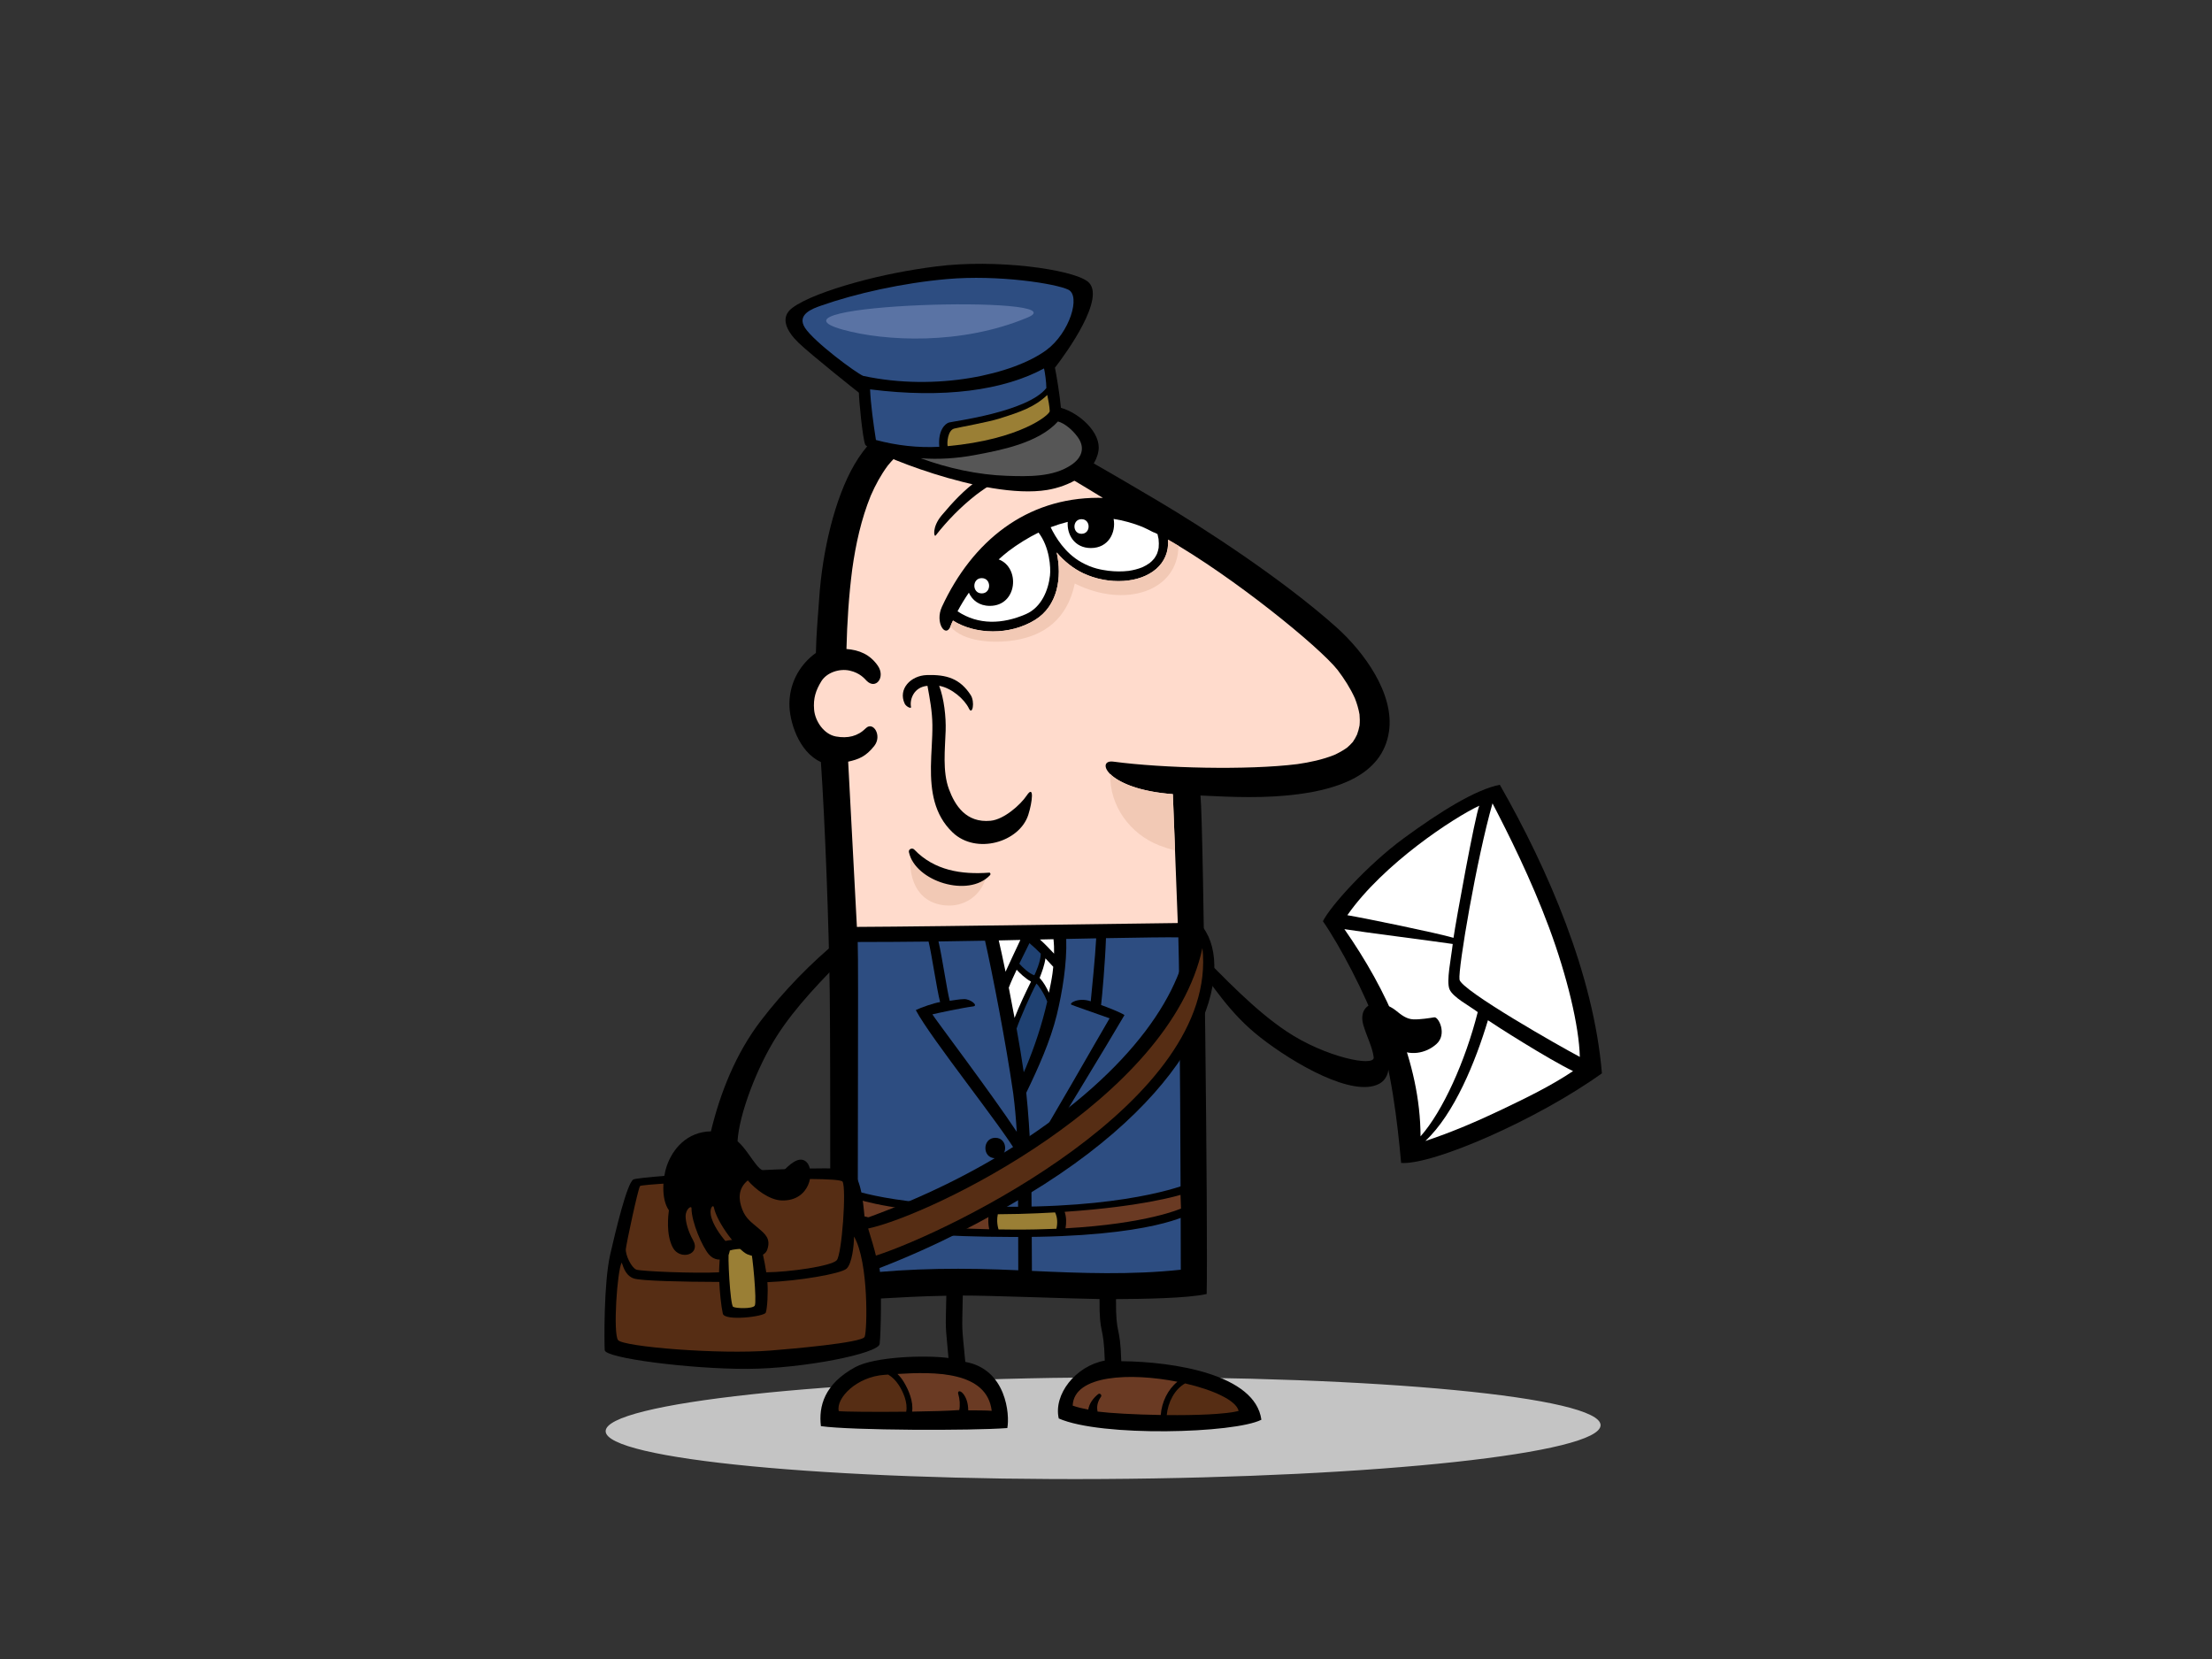<?xml version="1.0" encoding="utf-8"?>
<!-- Generator: Adobe Illustrator 17.0.0, SVG Export Plug-In . SVG Version: 6.00 Build 0)  -->
<!DOCTYPE svg PUBLIC "-//W3C//DTD SVG 1.1//EN" "http://www.w3.org/Graphics/SVG/1.1/DTD/svg11.dtd">
<svg version="1.1" id="Layer_1" xmlns="http://www.w3.org/2000/svg" xmlns:xlink="http://www.w3.org/1999/xlink" x="0px" y="0px"
	 width="800px" height="600px" viewBox="0 0 800 600" enable-background="new 0 0 800 600" xml:space="preserve">
<rect x="0" y="0" width="800" height="600" fill="#333333" stroke="none"/>
<g>
	<g>
		<path d="M579.353,388.18c-2.946-35.59-19.418-73.707-36.922-104.351c-8.714,1.69-21.623,9.724-34.738,19.332
			c-13.115,9.613-26.694,24.729-29.237,30.018c5.95,8.54,15.453,26.439,19.674,38.666c4.905,14.2,7.293,33.83,8.606,48.755
			C518.193,421.405,556.02,404.932,579.353,388.18z"/>
		<path fill="#FFFFFF" d="M535.009,291.393c-1.56,3.734-8.527,42.091-9.327,47.784c-6.072-1.777-31.637-7.035-38.398-8.18
			C500.369,312.27,525.983,295.6,535.009,291.393z"/>
		<path fill="#FFFFFF" d="M486.217,336.04c6.267,1.023,32.461,4.35,39.184,5.362c-0.604,5.376-2.379,13.432-1.169,16.371
			c1.209,2.939,7.417,6.118,10.214,8.268c-4.489,17.755-12.626,35.836-20.685,44.937
			C513.671,384.015,501.415,357.787,486.217,336.04z"/>
		<path fill="#FFFFFF" d="M543.448,401.146c-8.868,4.238-18.467,8.391-27.948,11.5c10.507-9.808,18.205-28.849,22.634-43.662
			c2.02,1.445,21.931,14.156,30.783,18.389C560.946,392.72,552.042,397.039,543.448,401.146z"/>
		<path fill="#FFFFFF" d="M527.852,354.287c-0.591-3.872,6.248-43.929,11.932-63.737c5.682,10.912,13.97,27.442,20.466,44.946
			c6.493,17.501,10.854,35.58,11.11,46.741C564.524,378.648,528.443,358.16,527.852,354.287z"/>
	</g>
	<path fill="#C4C4C4" d="M578.87,515.43c0.017,10.154-80.518,18.872-179.878,19.469c-99.368,0.602-179.932-7.144-179.95-17.295
		c-0.019-10.152,80.513-18.87,179.881-19.472C498.286,497.533,578.852,505.277,578.87,515.43z"/>
	<polygon points="281.502,121.661 281.495,121.661 281.504,121.661 	"/>
	<path d="M281.508,121.662L281.508,121.662c0.094,0.023,0.184,0.048,0.275,0.068C281.692,121.706,281.602,121.681,281.508,121.662z"
		/>
	<path d="M483.347,226.872c-19.612-17.523-48.148-36.002-64.467-45.664c-16.321-9.661-33.967-20.013-44.523-24.847
		c-10.716-4.903-20.243-8.798-32.114-8.222c-14.153,0.682-25.437,6.443-33.293,19.973c-7.051,12.143-11.524,31.173-12.67,48.176
		c-0.479,7.161-1.063,12.692-1.199,19.852c-5.164,3.667-9.449,10.007-9.588,18.203c-0.108,6.364,3.336,17.648,11.394,21.26
		c1.478,21.469,2.909,58.964,3.203,83.892c0.296,24.929,0.137,107.905,0.137,110.659c8.632,0.425,24.529-1.254,42.023-1.53
		c-0.268,13.883-0.423,8.687,0.783,22.514c-8.5-1.113-26.68-0.512-33.742,3.322c-11.235,6.103-13.248,14.215-12.396,21.322
		c11.106,1.565,54.547,1.69,67.412,0.693c0.935-4.791-0.33-21.269-15.191-23.927c-1.35-14.317-1.189-9.619-0.91-23.997
		c8.05-0.073,40.243,1.158,49.456,1.27c-0.095,13.812,1.472,8.457,1.901,22.255c-10.629,1.983-18.616,12.306-16.65,20.933
		c15.391,6.783,63.677,5.398,73.283,0.454c-2.243-16.453-31.773-21.005-50.668-21.165c-0.42-13.866-2.007-8.58-1.911-22.455
		c9.396-0.05,25.865-0.273,32.788-1.848c0.514-19.569-1.092-168.971-2.237-180.289c11.791,0.603,23.578,1.084,35.351-0.473
		c13.692-1.807,30.413-6.639,32.814-22.579C504.417,250.83,493.123,235.607,483.347,226.872z"/>
	<path fill="#562D14" d="M324.996,500.841c-1.085-1.637-2.357-2.862-3.768-3.705c-0.442,0.03-0.875,0.059-1.294,0.087
		c-10.114,0.653-17.662,8.431-16.587,13.117c1.36,0.239,12.93,0.352,24.391,0.222C328.376,507.313,326.649,503.334,324.996,500.841z
		"/>
	<path fill="#6A3A23" d="M324.578,496.916c0.841,0.802,1.605,1.748,2.267,2.844c1.843,3.053,3.538,7.128,3.034,10.772
		c6.603-0.091,12.954-0.273,17.049-0.56c0.355-1.672,0.21-3.982-0.363-5.829c-0.331-1.07,0.624-1.489,1.81-0.039
		c1.072,1.31,1.8,3.438,1.793,5.962c2.79,0.023,6.693,0.009,8.499,0.172C356.943,495.818,337.826,496.094,324.578,496.916z"/>
	<path fill="#FFFFFF" d="M355.059,209.089c-3.564,0-3.564,5.52,0,5.52C358.619,214.61,358.619,209.089,355.059,209.089z"/>
	<path fill="#FFDBCC" d="M402.668,275.455c17.94,2.391,48.488,3.148,66.557,0.895c4.515-0.647,9.007-1.602,13.254-3.28
		c1.631-0.735,3.19-1.594,4.647-2.628c0.773-0.65,1.493-1.352,2.151-2.117c0.583-0.848,1.083-1.738,1.519-2.667
		c0.399-1.073,0.702-2.173,0.907-3.297c0.122-1.323,0.11-2.645-0.016-3.968c-0.343-2.008-0.925-3.953-1.671-5.849
		c-1.647-3.653-3.819-7.029-6.235-10.222c-6.725-8.495-37.737-33.667-61.341-47.148c0.607,8.929-6.682,14.324-16.037,14.931
		c-4.999,0.324-10.189-0.661-14.713-2.813c-3.473-1.651-6.72-4.193-9.525-7.502c2.004,9.061,0.377,19.352-7.82,24.405
		c-9.206,5.677-21.623,5.328-29.691,0.245c-0.147,0.324-0.313,0.636-0.454,0.96c-0.151,0.374-0.302,0.747-0.446,1.116
		c-1.735,4.415-5.738-1.351-3.097-7.048c11.04-23.829,30.564-39.434,56.578-39.434c0.545,0,1.097,0.026,1.646,0.047
		c-6.773-4.136-13.433-8.268-20.66-11.96c-5.003,0.399-8.87,1.752-12.274,3.152c-4.629,2.022-8.916,4.651-12.939,7.699
		c-5.46,4.27-10.321,9.22-14.59,14.677c-0.637,0.834-1.435-2.988,2.14-7.245c8.165-9.72,16.242-17.481,32.195-20.931
		c-0.767-0.349-1.533-0.699-2.315-1.036c-6.595-2.731-13.419-4.956-20.493-6.021c-3.736-0.436-7.491-0.515-11.231-0.098
		c-2.602,0.414-5.15,1.058-7.602,2.005c-1.754,0.81-3.401,1.783-4.962,2.914c-1.864,1.54-3.536,3.263-5.058,5.13
		c-2.498,3.367-4.491,7.037-6.16,10.873c-3.464,8.515-5.444,17.558-6.709,26.641c-1.233,9.534-1.852,19.173-2.09,28.836
		c4.637,0.358,8.488,1.966,11.318,6.01c2.918,4.168-0.7,8.884-4.057,5.452c-0.65-0.659-2.333-2.813-6.086-3.646
		c-3.751-0.833-8.337,0.695-10.282,3.891c-1.945,3.194-2.951,6.079-2.587,10.264c0.364,4.187,3.587,8.895,7.881,9.667
		c4.294,0.774,7.907-0.061,10.824-2.979c2.639-2.642,5.988,2.666,3.056,6.39c-3.043,3.864-5.696,4.864-9.448,5.699
		c0.587,11.264,2.152,40.927,3.16,59.76c14.289-0.054,46.054-0.465,73.269-0.831c0.011,0,0.019-0.003,0.027-0.003
		c0.011,0,0.019,0.003,0.029,0.003c18.944-0.257,35.67-0.49,42.731-0.568c-0.706-18.732-1.35-35.903-1.788-46.615
		C400.064,285.431,396.161,274.587,402.668,275.455z"/>
	<path fill="#F2C9B5" d="M424.978,307.613c-1.938-0.529-3.85-1.137-5.724-1.862c-10.593-4.112-18.061-14.424-17.705-25.785
		c2.963,2.914,10.036,6.317,22.631,7.246C424.399,292.59,424.671,299.599,424.978,307.613z"/>
	<path fill="#F2C9B5" d="M341.795,327.443c-10.663-1.022-13.655-10.833-12.303-19.878c6.755,8.138,17.717,14.134,26.976,10.188
		C354.596,323.881,348.816,328.119,341.795,327.443z"/>
	<path fill="#F2C9B5" d="M426.203,197.386c-0.108,16.425-19.211,22.792-37.485,13.655c-2.767,13.013-11.158,18.765-21.595,20.491
		c-7.197,1.188-18.552,0.828-23.401-4.958c0.009-0.02,0.023-0.036,0.031-0.059c0.143-0.369,0.295-0.743,0.446-1.116
		c0.142-0.324,0.307-0.636,0.454-0.96c8.069,5.083,20.486,5.432,29.691-0.245c8.197-5.052,9.824-15.344,7.82-24.405
		c2.805,3.309,6.052,5.851,9.525,7.502c4.523,2.152,9.713,3.137,14.713,2.813c9.355-0.608,16.644-6.003,16.037-14.931
		C423.674,195.881,424.933,196.623,426.203,197.386z"/>
	<path fill="#FFFFFF" d="M357.995,219.121c-3.861,0-6.39-2.066-7.589-4.768c-1.494,2.166-2.867,4.409-4.1,6.732
		c7.566,5.032,16.298,4.675,24.691,1.037c5.738-2.489,8.167-8.803,8.746-13.992c0.31-2.811-0.099-10.213-4.149-15.525
		c-3.829,1.901-7.466,4.153-10.885,6.733c-1.21,0.949-2.376,1.951-3.522,2.973C369.065,205.265,368.003,219.121,357.995,219.121z"/>
	<path fill="#FFFFFF" d="M419.011,194.946c-0.101-0.606-0.236-1.197-0.385-1.788c-0.316-0.164-0.633-0.323-0.951-0.485
		c-0.283-0.076-0.571-0.185-0.862-0.34c-1.206-0.645-2.433-1.239-3.677-1.791c-3.354-1.351-6.812-2.307-10.38-2.866
		c0.913,4.861-1.824,10.529-8.222,10.529c-5.938,0-8.727-4.88-8.372-9.465c-2.096,0.529-4.158,1.177-6.184,1.94
		c1.781,3.635,5.162,9.301,11.039,12.622c4.266,2.411,7.582,2.787,9.832,3.123c2.449,0.298,4.903,0.329,7.354,0.04
		c1.665-0.25,3.285-0.654,4.854-1.273c0.971-0.436,1.886-0.947,2.752-1.571c0.596-0.49,1.136-1.022,1.627-1.616
		c0.398-0.552,0.736-1.13,1.025-1.751c0.262-0.693,0.45-1.397,0.581-2.126C419.152,197.062,419.128,196.011,419.011,194.946z"/>
	<path fill="#FFFFFF" d="M391.15,193.058c3.413,0,3.413-5.289,0-5.289C387.738,187.769,387.738,193.058,391.15,193.058z"/>
	<path fill="#2D4D81" d="M348.732,361.338c2.243-0.026,5.303,2.411,3.182,2.653c-3.255,0.375-13.932,2.628-14.703,2.87
		c1.065,1.831,21.333,28.588,30.518,42.485c-0.28-4.632-0.678-9.267-1.284-13.917c-2.611-18.186-7.663-44.069-10.198-55.215
		c-5.687,0.11-11.287,0.2-16.832,0.273c1.314,5.492,3.084,17.847,4.068,21.464C345.205,361.741,346.929,361.359,348.732,361.338z"/>
	<path fill="#2D4D81" d="M387.549,363.394c-1.152-0.496,2.441-2.798,6.934-1.262c0.388-4.16,1.576-15.485,1.973-22.77
		c-3.628,0.068-7.298,0.144-10.839,0.215c0.301,8.93-1.439,19.346-3.409,27.447c-2.29,9.419-6.797,19.424-11.044,28.182
		c0.756,7.322,1.24,14.635,1.547,21.953c7.035-11.165,23.883-40.887,28.591-48.874C396.238,366.48,388.706,363.89,387.549,363.394z"
		/>
	<path fill="#FFFFFF" d="M376.11,339.782c1.787,1.608,3.461,3.362,5.112,5.123c0.036-1.744-0.023-3.494-0.216-5.23
		C379.315,339.71,377.676,339.744,376.11,339.782z"/>
	<path fill="#1F4172" d="M370.254,387.803c0.238-0.53,0.491-1.05,0.72-1.583c3.228-7.712,5.895-15.775,7.772-23.981
		c-1.091-2.895-3.191-5.979-3.907-6.514c-2.055,3.756-6.034,12.87-7.183,16.273C368.654,377.527,369.57,383.005,370.254,387.803z"/>
	<path fill="#1F4172" d="M368.645,348.526c1.085,1.242,3.513,3.577,5.435,4.204c0.392-0.716,2.324-5.05,2.335-7.817
		c-1.309-1.338-2.662-2.621-4.105-3.816C371.209,343.317,369.927,345.857,368.645,348.526z"/>
	<path fill="#FFFFFF" d="M378.101,346.608c-0.352,2.496-1.262,4.923-2.1,7.062c1.536,1.749,2.386,3.286,3.353,5.361
		c0.53-2.556,0.943-4.446,1.306-7.021c0.1-0.786,0.189-1.574,0.267-2.36C379.858,348.532,379.163,347.727,378.101,346.608z"/>
	<path fill="#FFFFFF" d="M366.93,368.147c1.97-4.978,3.584-8.325,5.944-13.136c-2.191-1.234-4.067-3.086-5.184-4.292
		c-1.113,2.377-1.941,4.119-2.846,6.483C365.598,360.99,366.167,364.016,366.93,368.147z"/>
	<path fill="#FFFFFF" d="M363.673,351.438c1.741-3.889,3.563-7.605,5.358-11.497c-0.043,0-0.093,0.005-0.136,0.005
		c-2.588,0.057-5.144,0.116-7.682,0.171C361.715,342.196,362.612,346.29,363.673,351.438z"/>
	<path fill="#2D4D81" d="M426.163,339.013c-3.394-0.081-14.224,0.068-26.171,0.285c-0.291,8.713-1.385,20.996-1.769,24.18
		c2.059,0.744,6.732,2.506,8.462,3.63c-4.842,8.392-28.095,46.612-33.766,55.722c0.176,5.896,0.261,30.903,0.288,36.811
		c17.969,0.83,35.937,1.49,53.843-0.43C427.07,439.999,426.7,353.272,426.163,339.013z"/>
	<path fill="#6A3A23" d="M425.826,499.728c-16.939-3.35-37.448-2.54-37.876,8.637c1.551,0.543,3.463,1.03,5.627,1.445
		c0.365-2.208,1.738-4.109,3.582-5.598c0.626-0.506,1.477,0.312,1.018,0.965c-1.236,1.754-1.625,3.508-1.219,5.336
		c4.428,0.572,13.429,1.085,22.839,1.237C420.153,507.084,422.359,502.516,425.826,499.728z"/>
	<path fill="#562D14" d="M428.615,500.326c-3.825,2.146-6.209,6.826-6.642,11.456c10.406,0.107,20.923-0.253,25.993-1.486
		C447.138,506.49,438.813,502.679,428.615,500.326z"/>
	<path fill="#2D4D81" d="M368.272,459.412c0.031-7.984-0.048-34.113-0.316-42.05c-5.613-9.889-31.338-41.785-36.747-52.056
		c1.802-0.903,6.603-2.58,8.795-2.895c-1.258-4.858-3.096-17.659-4.173-21.882c-8.539,0.099-17.021,0.149-25.63,0.157
		c0.356,7.097-0.159,95.562,0.115,120.103C329.571,458.574,348.943,458.512,368.272,459.412z"/>
	<path d="M330.651,307.253c7.273,7.595,17.105,9.098,27.097,8.355c0.484-0.036,0.597,0.597,0.327,0.885
		c-7.758,8.324-27.066,2.318-29.35-8.299C328.485,307.076,329.919,306.49,330.651,307.253z"/>
	<path d="M306.408,429.642c0,0,15.63,6.913,60.465,6.798c44.93-0.116,63.793-8.729,63.793-8.729l-0.17,11.157
		c0,0-13.099,8.659-63.866,8.501c-53.618-0.166-60.222-6.072-60.222-6.072V429.642z"/>
	<path d="M360.075,424.528c-4.759,0-4.808,7.383-0.045,7.383C364.789,431.91,364.836,424.528,360.075,424.528z"/>
	<path d="M359.976,411.502c-4.759,0-4.806,7.383-0.045,7.383C364.69,418.885,364.738,411.502,359.976,411.502z"/>
	<path fill="#6A3A23" d="M357.585,439.143c-32.381-0.22-47.402-5.417-47.402-5.417l0.177,5.483c0,0,11.145,4.571,47.406,5.368
		C357.377,442.833,357.334,440.996,357.585,439.143z"/>
	<path fill="#6A3A23" d="M385.363,444.237c29.626-1.647,41.764-7.149,41.764-7.149l-0.178-4.954c0,0-13.32,4.221-41.898,6.136
		C385.676,440.169,385.721,442.207,385.363,444.237z"/>
	<path fill="#9A7F35" d="M381.585,438.485c-4.058,0.236-8.387,0.423-13.018,0.547c-2.664,0.071-5.225,0.107-7.697,0.115
		c-0.151,0.817-0.254,1.641-0.223,2.472c0.039,1.078,0.198,2.079,0.49,3.019c1.777,0.028,3.591,0.048,5.483,0.056
		c5.578,0.025,10.714-0.087,15.444-0.295C382.526,442.37,382.46,440.307,381.585,438.485z"/>
	<path d="M518.725,367.926c-1.544,0.258-5.102,0.833-7.567,0.737c-2.467-0.095-4.332-1.574-6.39-3.245
		c-2.058-1.672-5.596-3.089-8.426-2.315c-2.83,0.772-4.502,3.539-3.217,7.784c1.287,4.243,3.266,7.933,3.692,11.523
		c0.424,3.588-17.502-0.036-31.475-9.369c-11.703-7.814-22.452-19.287-32.301-29.201c-1.456-1.465-3.449,0.566-2.276,2.145
		c8.206,11.018,14.136,20.661,25.022,29.181c12.207,9.552,33.437,21.761,42.905,16.856c5.606-2.901,3.365-11.157,2.034-16.298
		c1.459,1.155,2.883,2.368,4.409,3.356c4.546,2.945,10.464,2.016,14.368-1.481C523.483,374.036,520.269,367.669,518.725,367.926z"/>
	<path d="M371.893,294.697c1.482-4.613,2.238-11.182-0.58-6.975c-2.232,3.332-8.195,8.651-13.05,9.119
		c-8.872,0.859-12.909-5.576-15.077-11.458c-2.361-6.4-1.392-14.497-1.175-21.143c0.161-4.906-0.568-11.599-2.357-16.214
		c4.54,0.795,9.195,4.889,10.78,8.226c1.24,2.619,2.273-2.379,0.599-4.933c-3.847-5.866-8.612-7.415-15.862-7.173
		c-5.774,0.191-10.441,5.016-7.988,10.312c0.517,1.117,2.455,2.013,2.299,1.223c-0.54-2.762,1.033-7.229,5.951-7.645
		c0.86,4.728,1.721,9.264,1.78,14.111c0.061,5.032-0.475,10.065-0.528,15.096c-0.091,8.722,1.057,17.329,7.85,23.815
		C353.044,309.182,368.704,304.623,371.893,294.697z"/>
	<g>
		<path d="M393.358,101.8c-5.757-4.437-33.07-8.226-54.853-5.434c-9.821,1.261-19.744,3.193-29.276,5.849
			c-9.53,2.656-18.373,5.903-22.7,9.151c-4.563,3.422-2.068,8.383,2.216,12.543c4.284,4.162,21.82,18.104,21.883,18.11
			c0.025,2.766,1.32,16.29,2.283,18.768c0.963,2.48,43.129,20.134,65.776,16.42c7.598-1.248,17.237-5.748,18.592-14.165
			c1.048-6.516-6.866-13.655-13.577-15.549c-0.391-4.465-1.666-12.165-2.166-14.521C385.425,127.998,400.47,107.28,393.358,101.8z"
			/>
		<path fill="#2D4D81" d="M314.676,140.818c26.638,3.374,48.216,0.369,62.909-7.567c0.318,1.312,0.844,4.92,0.843,7.099
			c-6.789,8.64-33.829,12.038-35.214,12.454c-1.386,0.416-4.029,2.793-3.514,8.786c-7.687,0.42-15.407-0.459-22.904-2.459
			C315.852,153.087,314.89,146.039,314.676,140.818z"/>
		<path fill="#9A7F35" d="M379.653,148.695c0.023,1.298-10.552,10.224-36.924,12.663c-0.281-1.141,0.009-5.789,2.423-6.37
			c2.414-0.583,12.043-2.301,15.962-3.512c8.076-2.493,13.158-4.344,17.646-8.626C379.077,144.277,379.627,147.185,379.653,148.695z
			"/>
		<path fill="#565656" d="M389.756,158.046c2.963,4.089,1.278,7.642-2.183,10.017c-6.648,4.565-15.783,4.274-23.464,4.022
			c-10.319-0.338-21.482-2.773-31.114-6.359c6.593,0.524,13.331,0.006,19.364-1.115c9.548-1.774,23.192-4.361,30.263-12.182
			C384.836,153.012,387.734,155.255,389.756,158.046z"/>
		<path fill="#2D4D81" d="M378.425,126.617c-11.897,8.761-39.686,15.048-66.244,9.329c-2.556-1.044-17.787-12.316-21.052-17.391
			c-3.125-4.855,2.773-6.946,5.79-8.005c12.464-4.385,29.447-8.203,45.6-9.623c18.498-1.628,39.278,1.62,43.85,3.84
			C390.939,106.985,386.876,120.392,378.425,126.617z"/>
		<path fill="#5A73A4" d="M304.892,119.245c15.071,4.171,42.64,5.682,66.712-4.398C391.568,106.487,270.825,109.812,304.892,119.245
			z"/>
	</g>
	<path d="M371.751,431.983c64.539-38.953,74.822-81.142,63.387-96.511c-1.339-1.802-4.892-1.934-5.009,0
		c-1.362,22.393-20.108,51.313-62.751,78.721c-15.098,9.704-33.222,18.835-54.58,26.541c-0.425-1.222-0.622-15.659-5.627-17.647
		c-5.005-1.988-75.809,2.128-78.119,3.498c-2.311,1.371-6.391,18.574-8.336,26.999c-2.406,10.424-2.17,31.815-2.015,34.723
		c0.154,2.914,31.238,6.846,51.513,6.767c20.276-0.074,47.48-5.545,47.925-9.013c0.444-3.467,0.815-21.818-0.052-27.447
		C339.172,450.43,356.857,440.969,371.751,431.983z"/>
	<path fill="#562D14" d="M231.472,428.956c0.744-1.078,71.801-4.111,73.252-1.597c1.452,2.518-0.254,26.285-2.094,28.41
		c-1.838,2.123-17.05,4.306-25.505,4.376c-0.5-3.466-1.903-10.374-2.749-11.551c-0.846-1.175-12.533-0.225-13.244,0.653
		c-0.708,0.881-1.008,9.037-1.088,10.904c-8.481,0.462-28.446-0.357-29.94-0.986c-1.793-0.757-3.995-5.351-3.756-7.51
		C226.586,449.498,230.728,430.037,231.472,428.956z"/>
	<path fill="#9A7F35" d="M272.953,472.239c-0.872,1.166-6.741,1-7.805,0.392c-1.065-0.608-2.089-19.391-1.496-20.154
		c0.595-0.76,7.293-1.242,7.873-0.408C272.102,452.9,273.826,471.069,272.953,472.239z"/>
	<path fill="#562D14" d="M278.623,488.443c-18.586,1.492-53.214-1.375-55.084-3.773c-1.872-2.397-0.335-25.149,1.307-28.052
		c0.799,2.357,1.741,4.913,4.449,5.779c2.708,0.862,17.556,1.2,30.844,1.233c0.141,3.342,0.649,8.656,1.277,11.463
		c0.628,2.807,14.994,1.093,15.538-0.366c0.543-1.459,0.885-7.302,0.584-11.011c11.418-0.431,26.661-3.067,28.632-4.888
		c1.97-1.821,2.687-8.293,2.695-11.605c5.338,9.093,4.806,34.076,3.844,36.262C311.745,485.672,285.613,487.88,278.623,488.443z"/>
	<path fill="#562D14" d="M316.788,454.107c-0.332-1.572-1.859-6.798-2.807-9.799c23.076-4.951,109.294-46.874,120.894-101.453
		C440.94,398.223,343.649,445.421,316.788,454.107z"/>
	<path d="M306.647,344.845c0.892-0.909-2.042-5.841-3.017-5.047c-10.293,8.366-20.377,18.783-28.503,29.419
		c-8.927,11.683-14.602,25.81-18.014,39.949c-8.655,0.177-13.842,6.313-15.995,12.593c-1.365,3.974-2.151,11.773,0.795,15.96
		c-0.212,1.661-1.124,8.662,1.4,13.446c2.524,4.785,10.362,2.715,7.306-2.717c-1.846-3.28-2.657-6.59-2.657-8.533
		c0-2.715,2.126-4.008,2.126-2.973c0,5.173,3.961,13.995,6.243,16.682c3.801,4.469,10.094,0.321,6.538-4.126
		c-1.357-1.693-4.228-5.03-5.476-8.808c-1.195-3.618,0.532-5.3,0.798-4.007c1.171,5.694,8.833,15.544,12.088,16.941
		c3.322,1.419,6.426,0.557,7.193-1.622c1.434-4.066-0.816-5.75-3.207-7.82c-2.393-2.067-4.517-3.363-5.846-6.854
		c-1.327-3.491-1.598-7.42,2.034-10.416c2.654,3.109,7.752,7.122,12.294,7.25c10.283,0.287,12.081-10.566,9.034-13.789
		c-2.649-2.804-6.594,1.098-8.856,3.539c-2.262,2.445-7.213-0.045-8.942-2.138c-2.612-3.157-4.369-6.482-7.235-9.042
		c0.53-9.638,6.997-26.706,14.137-37.917C287.879,363.823,297.513,354.163,306.647,344.845z"/>
</g>
</svg>
